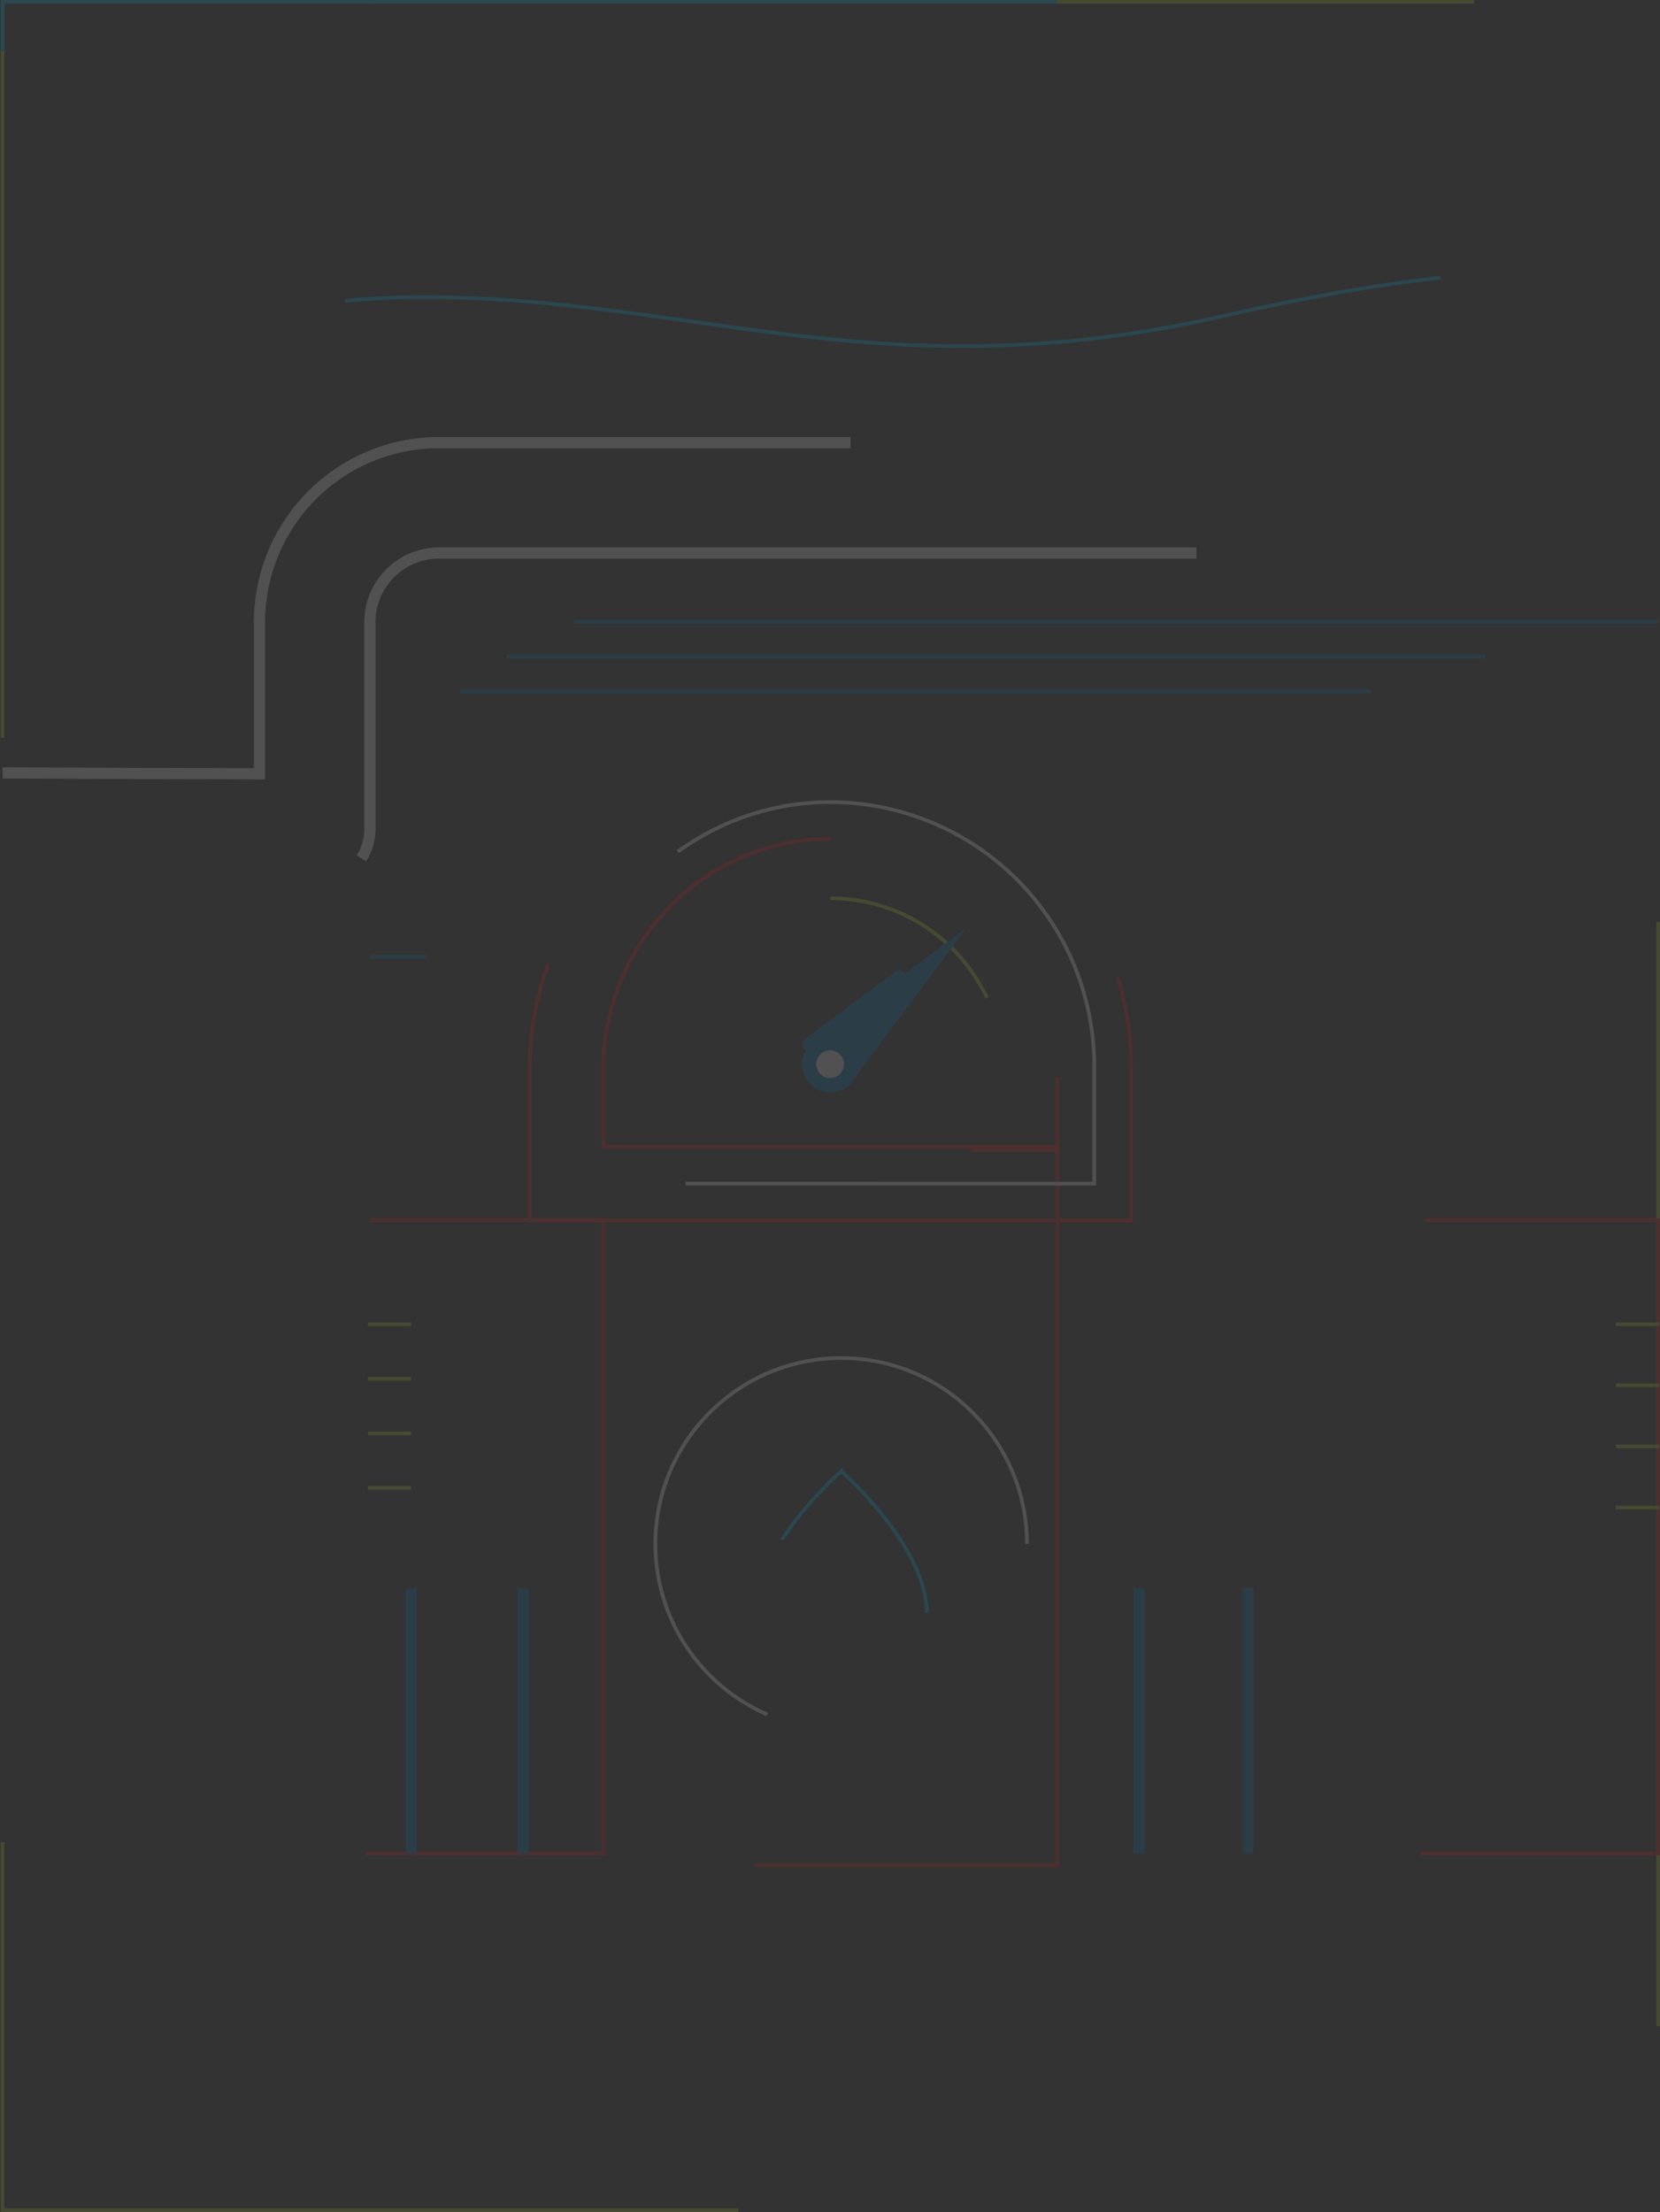 <svg
  id="Layer_1"
  data-name="Layer 1"
  xmlns="http://www.w3.org/2000/svg"
  viewBox="0 0 451.2 601">

  <rect x="0" y="0" width="451.2" height="601" fill="#333333" stroke="none"/>

  <style>
    #intro-bg {
      fill: white;
      stroke: white;
      stroke-width: 1;
      stroke-dasharray: 300;
      stroke-dashoffset: 0;
      animation: dash 10s linear infinite;
    }

    @keyframes dash {
      to {
        stroke-dashoffset: 1100;
      }
    }
  </style>

  <g id="intro-bg" opacity="0.15" style="stroke-dashoffset: 500;">
    <rect
      x="0.7"
      y="0.5"
      width="450"
      height="600"
      fill="none"
      stroke="#b2d235"
      stroke-miterlimit="10">
    </rect>

    <line
      x1="56.06"
      y1="168.92"
      x2="450.7"
      y2="168.92"
      fill="none"
      stroke="#007db9"
      stroke-miterlimit="10">
    </line>

    <line
      x1="37.69"
      y1="178.39"
      x2="403.73"
      y2="178.39"
      fill="none"
      stroke="#007db9"
      stroke-miterlimit="10">
    </line>

    <line
      x1="25.13"
      y1="187.86"
      x2="372.57"
      y2="187.86"
      fill="none"
      stroke="#007db9"
      stroke-miterlimit="10">
    </line>

    <rect
      x="163.97"
      y="312.44"
      width="123.46"
      height="194.35"
      fill="none"
      stroke="#ec1c24"
      stroke-miterlimit="10">
    </rect>

    <path
      d="M153.27,321.08v-31c0-39.55,31.75-72.14,70.78-72.64H225a71.8,71.8,0,0,1,71.73,71.73V321.1Z"
      transform="translate(0.7 0.5)"
      fill="none"
      stroke="#fff"
      stroke-miterlimit="10">
    </path>

    <path
      d="M225,227.42a61.73,61.73,0,0,1,61.73,61.73h0v21.93H163.27v-21c0-33.93,27-62.21,60.91-62.65H225m0-20h-1.08a80.72,80.72,0,0,0-57.3,24.86,82.69,82.69,0,0,0-23.35,57.78v41H306.73V289.15A81.82,81.82,0,0,0,225,207.42Z"
      transform="translate(0.7 0.5)"
      fill="none"
      stroke="#ec1c24"
      stroke-miterlimit="10">
    </path>

    <path
      d="M225,243.56v13a34,34,0,0,1,34,34h13A47,47,0,0,0,225,243.56Z"
      transform="translate(0.7 0.5)"
      fill="none"
      stroke="#b2d235"
      stroke-miterlimit="10">
    </path>

    <path
      d="M219.53,283.24a7.65,7.65,0,0,0,10.82,10.82l31.72-42.54Z"
      transform="translate(0.7 0.5)"
      fill="#007db9"
      stroke="#007db9"
      stroke-linecap="round"
      stroke-linejoin="round"
      stroke-width="4">
    </path>

    <circle
      cx="225.64"
      cy="289.15"
      r="3.77"
      fill="#fff">
    </circle>

    <line
      x1="178.14"
      y1="290.57"
      x2="193.28"
      y2="290.57"
      fill="none"
      stroke="#007db9"
      stroke-linecap="round"
      stroke-linejoin="round"
      stroke-width="2">
    </line>

    <line
      x1="224.78"
      y1="242.09"
      x2="224.78"
      y2="257.23"
      fill="none"
      stroke="#007db9"
      stroke-linecap="round"
      stroke-linejoin="round"
      stroke-width="2">
    </line>

    <line
      x1="191.42"
      y1="256.67"
      x2="202.13"
      y2="267.38"
      fill="none"
      stroke="#007db9"
      stroke-linecap="round"
      stroke-linejoin="round"
      stroke-width="2">
    </line>

    <rect
      x="0.7"
      y="331.52"
      width="163.27"
      height="172.06"
      fill="none"
      stroke="#ec1c24"
      stroke-miterlimit="10">
    </rect>

    <rect
      x="287.43"
      y="331.52"
      width="163.27"
      height="172.06"
      fill="none"
      stroke="#ec1c24"
      stroke-miterlimit="10">
    </rect>

    <circle
      cx="228.64"
      cy="419.48"
      r="50.5"
      fill="none"
      stroke="#fff"
      stroke-miterlimit="10">
    </circle>

    <path
      d="M251.19,437.7c0,18.21-10.41,25.64-23.25,25.64s-23.25-7.43-23.25-25.64,23.25-38.48,23.25-38.48S251.19,419.49,251.19,437.7Z"
      transform="translate(0.7 0.5)"
      fill="none"
      stroke="#00bcf1"
      stroke-miterlimit="10">
    </path>

    <ellipse
      cx="228.64"
      cy="450.5"
      rx="4.81"
      ry="13.34"
      fill="none"
      stroke="#fff"
      stroke-miterlimit="10">
    </ellipse>

    <line
      x1="111.75"
      y1="331.52"
      x2="111.75"
      y2="503.58"
      fill="none"
      stroke="#007db9"
      stroke-miterlimit="10"
      stroke-width="3">
    </line>

    <line
      x1="142.2"
      y1="331.52"
      x2="142.2"
      y2="503.58"
      fill="none"
      stroke="#007db9"
      stroke-miterlimit="10"
      stroke-width="3">
    </line>

    <line
      x1="309.62"
      y1="331.52"
      x2="309.62"
      y2="503.58"
      fill="none"
      stroke="#007db9"
      stroke-miterlimit="10"
      stroke-width="3">
    </line>

    <line
      x1="339.22"
      y1="331.52"
      x2="339.22"
      y2="503.58"
      fill="none"
      stroke="#007db9"
      stroke-miterlimit="10"
      stroke-width="3">
    </line>

    <path
      d="M0,114.19S40.62,80.24,114.55,80.24,239.22,106.45,332,85.32s118-8.41,118-8.41V0H0Z"
      transform="translate(0.7 0.5)"
      fill="none"
      stroke="#00bcf1"
      stroke-miterlimit="10">
    </path>

    <path
      d="M0,239.51H0l84.84.24a15,15,0,0,0,15-15V168.56a18.54,18.54,0,0,1,1.47-7.31,19,19,0,0,1,6.83-8.29,18.38,18.38,0,0,1,4.91-2.36,18.63,18.63,0,0,1,5.6-.84h223.5a15,15,0,0,0,15-15h0v-65a15,15,0,1,0-30,0v50H118.65a48.78,48.78,0,0,0-48.81,48.73v41.26L0,209.51"
      transform="translate(0.7 0.5)"
      fill="none"
      stroke="#b2d235"
      stroke-miterlimit="10"
      stroke-width="3">
    </path>

    <line
      x1="58.72"
      y1="240.25"
      x2="58.72"
      y2="259.92"
      fill="none"
      stroke="#fff"
      stroke-miterlimit="10"
      stroke-width="10">
    </line>

    <line
      x1="127.58"
      y1="150.26"
      x2="127.58"
      y2="168.92"
      fill="none"
      stroke="#fff"
      stroke-miterlimit="10"
      stroke-width="10">
    </line>

    <line
      x1="308.79"
      y1="149.6"
      x2="308.79"
      y2="168.92"
      fill="none"
      stroke="#fff"
      stroke-miterlimit="10"
      stroke-width="10">
    </line>

    <line
      x1="212.14"
      y1="120.07"
      x2="212.14"
      y2="149.6"
      fill="none"
      stroke="#007db9"
      stroke-miterlimit="10">
    </line>

    <line
      x1="25.13"
      y1="210.48"
      x2="25.13"
      y2="240.01"
      fill="none"
      stroke="#007db9"
      stroke-miterlimit="10">
    </line>

    <path
      d="M327.28,113.68c0-8.85,6.69-16,14.94-16s14.93,7.16,14.93,16"
      transform="translate(0.7 0.5)"
      fill="none"
      stroke="#007db9"
      stroke-miterlimit="10">
    </path>

    <path
      d="M69.84,188.46a15,15,0,0,1,30,0"
      transform="translate(0.7 0.5)"
      fill="none"
      stroke="#007db9"
      stroke-miterlimit="10">
    </path>

    <line
      x1="0.7"
      y1="259.92"
      x2="115.98"
      y2="259.92"
      fill="none"
      stroke="#007db9"
      stroke-miterlimit="10">
    </line>

    <line
      y1="359.8"
      x2="111.75"
      y2="359.8"
      fill="none"
      stroke="#b2d235"
      stroke-miterlimit="10">
    </line>

    <line
      x1="339.22"
      y1="359.8"
      x2="450.97"
      y2="359.8"
      fill="none"
      stroke="#b2d235"
      stroke-miterlimit="10">
    </line>

    <line
      x1="113.06"
      y1="344.98"
      x2="142.1"
      y2="344.98"
      fill="none"
      stroke="#b2d235"
      stroke-miterlimit="10">
    </line>

    <line
      x1="311.17"
      y1="344.98"
      x2="340.22"
      y2="344.98"
      fill="none"
      stroke="#b2d235"
      stroke-miterlimit="10">
    </line>

    <line
      x1="339.22"
      y1="376.4"
      x2="450.97"
      y2="376.4"
      fill="none"
      stroke="#b2d235"
      stroke-miterlimit="10">
    </line>

    <line
      x1="311.17"
      y1="361.58"
      x2="340.22"
      y2="361.58"
      fill="none"
      stroke="#b2d235"
      stroke-miterlimit="10">
    </line>

    <line
      x1="339.22"
      y1="392.99"
      x2="450.97"
      y2="392.99"
      fill="none"
      stroke="#b2d235"
      stroke-miterlimit="10">
    </line>

    <line
      x1="311.17"
      y1="378.17"
      x2="340.22"
      y2="378.17"
      fill="none"
      stroke="#b2d235"
      stroke-miterlimit="10">
    </line>

    <line
      x1="339.22"
      y1="409.58"
      x2="450.97"
      y2="409.58"
      fill="none"
      stroke="#b2d235"
      stroke-miterlimit="10">
    </line>

    <line
      x1="311.17"
      y1="394.77"
      x2="340.22"
      y2="394.77"
      fill="none"
      stroke="#b2d235"
      stroke-miterlimit="10">
    </line>

    <line
      y1="374.62"
      x2="111.75"
      y2="374.62"
      fill="none"
      stroke="#b2d235"
      stroke-miterlimit="10">
    </line>

    <line
      x1="113.06"
      y1="359.8"
      x2="142.1"
      y2="359.8"
      fill="none"
      stroke="#b2d235"
      stroke-miterlimit="10">
    </line>

    <line
      y1="389.44"
      x2="111.75"
      y2="389.44"
      fill="none"
      stroke="#b2d235"
      stroke-miterlimit="10">
    </line>

    <line
      x1="113.06"
      y1="374.62"
      x2="142.1"
      y2="374.62"
      fill="none"
      stroke="#b2d235"
      stroke-miterlimit="10">
    </line>

    <line
      y1="404.26"
      x2="111.75"
      y2="404.26"
      fill="none"
      stroke="#b2d235"
      stroke-miterlimit="10">
    </line>

    <line
      x1="113.06"
      y1="389.44"
      x2="142.1"
      y2="389.44"
      fill="none"
      stroke="#b2d235"
      stroke-miterlimit="10">
    </line>

    <path
      d="M0,239.51H0l84.84.24a15,15,0,0,0,15-15V168.56a18.54,18.54,0,0,1,1.47-7.31,19,19,0,0,1,6.83-8.29,18.38,18.38,0,0,1,4.91-2.36,18.63,18.63,0,0,1,5.6-.84h223.5a15,15,0,0,0,15-15h0v-65a15,15,0,1,0-30,0v50H118.65a48.78,48.78,0,0,0-48.81,48.73v41.26L0,209.51"
      transform="translate(0.7 0.5)"
      fill="none"
      stroke="#fff"
      stroke-miterlimit="10"
      stroke-width="3">
    </path>
  </g>
</svg>
